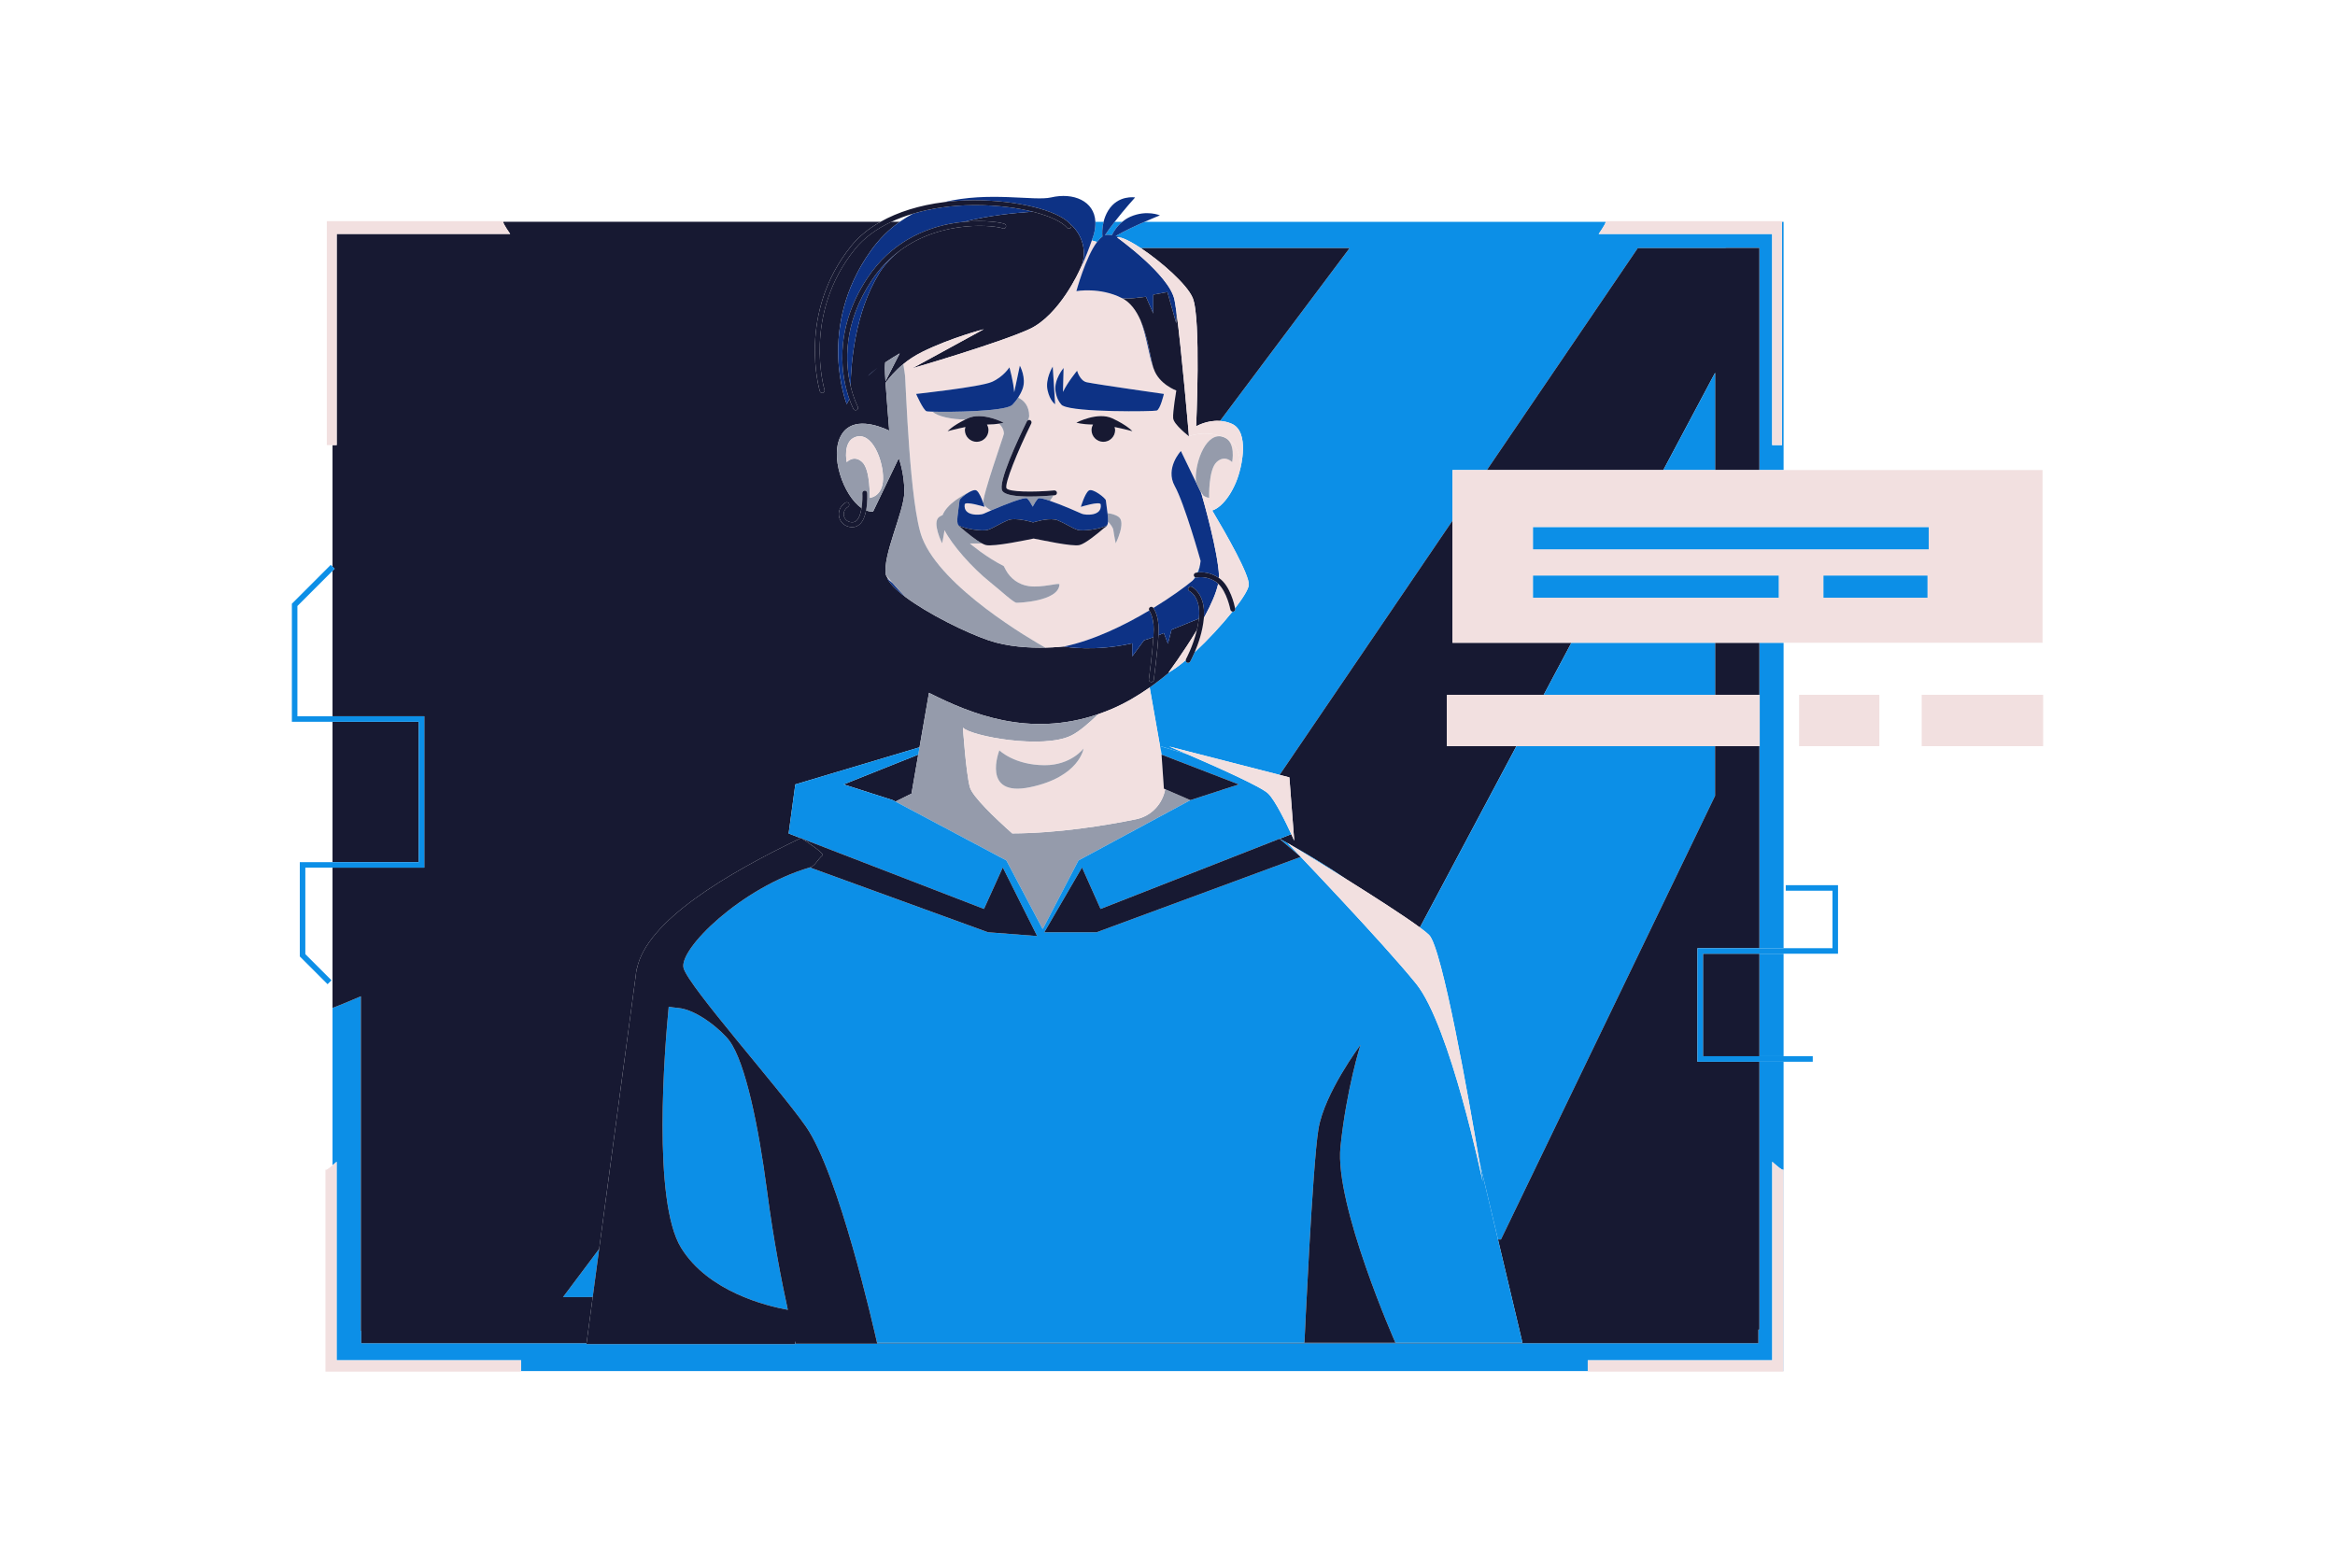 <?xml version="1.0" encoding="utf-8"?>
<!-- Generator: Adobe Illustrator 27.5.0, SVG Export Plug-In . SVG Version: 6.00 Build 0)  -->
<svg version="1.1" xmlns="http://www.w3.org/2000/svg" xmlns:xlink="http://www.w3.org/1999/xlink" x="0px" y="0px"
	 viewBox="0 0 2441 1638.934" style="enable-background:new 0 0 2441 1638.934;" xml:space="preserve">
<g id="Bg">
	<rect style="opacity:0;fill:#FFFFFF;" width="2441" height="1638.93"/>
</g>
<g id="Layer_1">
	<g>
		<g>
			<polygon style="fill:#0C8FE7;" points="1839.229,726.429 1839.591,726.429 1839.591,780.148 1839.229,780.148 1839.229,991.354 
				1864.555,991.354 1864.555,672.027 1839.229,672.027 			"/>
		</g>
		<g>
			<path style="fill:#0C8FE7;" d="M1143.365,245.441c0,0-0.73,2.325-1.986,5.963c1.82,0.549,3.648,1.039,5.452,1.64
				c1.828-2.412,3.707-4.345,5.624-5.656c-0.284-3.004-0.419-8.803,1.227-15.491h-8.585
				C1145.276,235.984,1144.802,240.468,1143.365,245.441z"/>
		</g>
		<g>
			<path style="fill:#0C8FE7;" d="M1157.662,245.441c1.528,0,3.112,0.139,4.742,0.391c1.758-3.74,5.131-9.222,10.843-13.933h-7.97
				c-3.627,4.676-7.196,9.521-10.228,14.099C1155.917,245.689,1156.787,245.441,1157.662,245.441z"/>
		</g>
		<g>
			<path style="fill:#0C8FE7;" d="M1172.708,248.756c4.833,1.466,11.934,5.347,19.947,10.667h218.197l-135.442,180.65
				c3.991,0.297,8.182,1.134,12.453,3.074c19.146,8.702,8.702,46.994,8.702,46.994s0.006-0.077,0.009-0.103
				c-4.501,20.056-16.767,39.486-29.309,43.734c15.076,25.339,39.135,67.612,38.205,77.847c-0.413,4.527-6.022,13.568-14.298,24.299
				c0.038,0.188,0.111,0.539,0.121,0.594c0.252,1.388-0.669,2.718-2.06,2.974c-0.149,0.031-0.311,0.045-0.461,0.045
				c-0.131,0-0.226-0.109-0.353-0.127c-10.987,13.782-25.673,29.664-39.5,42.51c-2.464,5.718-4.488,9.417-4.687,9.775
				c-0.47,0.836-1.343,1.306-2.232,1.306c-0.43,0-0.86-0.106-1.249-0.331c-0.923-0.513-1.202-1.502-1.101-2.486
				c-6.134,5.195-11.769,9.359-16.533,12.106c-6.752,5.736-13.851,11.271-21.233,16.471l10.819,61.273l29.28,8.883
				c-11.672-5.033-19.784-8.428-19.784-8.428l115.523,29.662l180.697-265.812v-52.898h35.96l157.722-232.015h92.028v-0.227h35.103
				v232.242h25.327V231.899h-1.603v233.484h-10.345V244.588h-181.343c0,0,7.086-10.017,7.383-12.689h-482.1
				c-9.223,4.039-20.771,9.415-30.203,14.79C1168.419,247.223,1170.537,247.901,1172.708,248.756z"/>
		</g>
		<g>
			<path style="fill:#0C8FE7;" d="M1839.229,1390.139h-1.041v14.192H916.963c0.076,0.339,0.115,0.52,0.115,0.52h-85.079
				c0,0-0.076-0.289-0.137-0.52h-0.592l-0.018,0.907H613.067l0.122-0.907H377.642v-12.797l-0.388,0.014v-349.91
				c-18.897,8.206-29.63,12.182-29.63,12.182v164.564c2.308-1.949,4.275-3.765,4.275-3.765v207.607h192.865v11.243h1115.077v-11.243
				h192.863v-207.607c0,0,11.672,10.832,11.672,8.03v210.821h0.179v-323.402h-25.327V1390.139z"/>
		</g>
		<g>
			<rect x="1839.229" y="997.135" style="fill:#0C8FE7;" width="25.327" height="107.15"/>
		</g>
		<g>
			<rect x="1792.939" y="672.027" style="fill:#171932;" width="46.29" height="54.403"/>
		</g>
		<g>
			<polygon style="fill:#171932;" points="1792.939,389.736 1792.939,491.438 1839.229,491.438 1839.229,259.196 1804.126,259.196 
				1804.126,259.423 1712.098,259.423 1554.376,491.438 1738.827,491.438 			"/>
		</g>
		<g>
			<path style="fill:#171932;" d="M1246.959,311.74c8.701,21.755,3.482,134.018,3.482,134.018s11.066-6.72,24.968-5.685
				l135.442-180.65h-218.197C1213.976,273.581,1241.301,297.595,1246.959,311.74z"/>
		</g>
		<g>
			<path style="fill:#171932;" d="M1353.004,879.015c0,0-1.189-2.729-3.099-6.882l-12.25,4.803c2.88,1.56,5.742,3.143,8.603,4.735
				c-0.193-0.201-0.295-0.308-0.295-0.308s1.033,0.624,2.821,1.709c20.698,11.608,40.746,23.968,59.1,36.42
				c28.76,18.004,60.09,38.114,76.469,50.22l100.86-189.563h-72.603v-53.719h101.186l28.945-54.403h-124.324V544.336
				l-180.697,265.812l10.189,2.617L1353.004,879.015z"/>
		</g>
		<g>
			<polygon style="fill:#0C8FE7;" points="1214.6,789.075 1212.712,780.091 1214.275,788.95 			"/>
		</g>
		<g>
			<path style="fill:#0C8FE7;" d="M1249.161,603.459c-0.647,1.033-1.235,2.047-2.03,3.12c0.959-0.873,1.837-1.855,2.612-2.972
				C1249.545,603.539,1249.337,603.573,1249.161,603.459z"/>
		</g>
		<g>
			<path style="fill:#0C8FE7;" d="M1254.993,587.255c-0.67,4.146-1.811,7.866-3.313,11.299c0.251-0.034,0.459-0.062,0.76-0.091
				C1253.704,595.216,1254.498,591.401,1254.993,587.255z"/>
		</g>
		<g>
			<polygon style="fill:#0C8FE7;" points="588.578,1356.163 610.511,1356.163 619.649,1356.046 626.379,1305.745 			"/>
		</g>
		<g>
			<polygon style="fill:#0C8FE7;" points="1738.827,491.438 1792.939,491.438 1792.939,389.736 			"/>
		</g>
		<g>
			<polygon style="fill:#0C8FE7;" points="1792.939,726.429 1792.939,672.027 1642.74,672.027 1613.795,726.429 			"/>
		</g>
		<g>
			<path style="fill:#0C8FE7;" d="M1484.353,969.712c4.386,3.243,7.759,5.941,9.652,7.836
				c13.701,13.701,41.761,173.228,52.107,234.446l19.881,83.913l3.135-0.062l223.812-463.813v-51.882h-207.727L1484.353,969.712z"/>
		</g>
		<g>
			<path style="fill:#171932;" d="M377.254,1391.547l0.388-0.014v12.797h235.547l6.46-48.284l-9.138,0.117h-21.934l37.801-50.419
				l38.252-285.917c0.128-1.739,0.353-3.181,0.568-4.249l0.365-2.723c0,0,0.101,0.022,0.254,0.059
				c10.196-50.249,94.44-99.767,171.269-136.603l-12.646-4.886l6.971-51.318l129.858-38.805l-1.327,7.646l-78.027,31.158
				l51.39,16.445l2.817,1.497l16.737-8.298l0.004-0.001l7.081-40.801h-0.002l11.214-64.622c0.463,0.244,0.929,0.524,1.388,0.754
				c41.625,20.758,102.661,46.607,175.615,21.569c4.754-1.632,9.555-3.465,14.409-5.545c13.8-5.913,26.96-13.646,39.314-22.349
				c7.382-5.199,14.481-10.734,21.233-16.471c-0.556,0.32-1.174,0.742-1.703,1.02c0,0,15.526-20.845,29.775-44.549
				c0.915-3.858,1.659-7.855,2.089-11.968l-28.573,11.584l-3.738,14.635l-4.233-11.124l-0.528,0.192
				c-1.738,0.73-3.463,1.421-5.191,2.099c-0.904,16.803-4.719,45.341-4.894,46.702c-0.181,1.286-1.272,2.22-2.542,2.22
				c-0.11,0-0.228-0.005-0.339-0.026c-1.401-0.184-2.391-1.476-2.202-2.874c0.044-0.32,3.619-27.084,4.723-44.011
				c-3.297,1.194-6.566,2.301-9.774,3.248l-12.369,16.84V672.62c-38.825,8.831-68.963,3.779-71.468,3.325
				c-0.11-0.019-0.269-0.048-0.269-0.048s-7.688,0.956-19.128,1.202c-15.89,0.341-39.067-0.698-59.388-7.665
				c-23.862-8.179-63.14-27.55-86.997-45.425c-9.754-7.307-16.784-14.324-19.263-20.263c0.707,0.997,1.498,1.882,2.354,2.683
				c-1.29-1.756-2.39-3.458-3.273-5.096c-4.144-20.118,19.227-66.754,19.227-87.094c0-20.341-5.869-35.19-5.869-35.19
				l-26.849,55.883c-1.379-0.031-2.791-0.144-4.247-0.396c-1-0.173-2-0.552-3-0.924c-1.026,5.409-2.871,10.762-6.189,14.068
				c-2.321,2.32-5.132,3.498-8.335,3.498c-0.298,0-0.598-0.012-0.9-0.03c-6.22-0.411-11.213-4.412-12.714-10.197
				c-1.54-5.912,0.962-11.826,6.523-15.426c1.179-0.748,2.779-0.425,3.541,0.761c0.769,1.183,0.43,2.771-0.762,3.541
				c-4.361,2.821-5.1,6.932-4.352,9.832c0.752,2.875,3.272,6.062,8.103,6.376c2.13,0.124,3.812-0.521,5.282-1.98
				c2.703-2.696,4.193-7.705,5.013-12.881c-18.705-12.598-34.372-55.604-20.583-77.271c11.594-18.22,37.034-9.499,49.519-3.715
				c-1.282-17.07-2.891-36.039-3.812-49.848c3.826-5.314,9.882-12.578,18.533-19.666c5.464-4.479,11.951-8.872,19.532-12.627
				c30.323-15.017,64.65-23.846,64.65-23.846l-74.774,40.862c0,0,90.351-26.284,122.198-40.862
				c31.848-14.578,52.767-61.86,52.77-61.86l0,0c0-0.002,0-0.002,0-0.002c0.083-0.157,0.166-0.316,0.247-0.476
				c0.006-0.011,0.007-0.022,0.013-0.033c8.58-16.773,3.182-36.504-10.517-48.016c0.316,0.336,0.698,0.661,0.98,1.002
				c0.901,1.086,0.753,2.701-0.329,3.607c-1.099,0.901-2.701,0.762-3.61-0.326c-5.007-6.008-17.53-12.05-34.921-16.529
				c-1.548-0.017-3.1-0.1-4.632,0.02c-13.29,1.025-40.374,3.171-69.018,10.419c23.335-2.346,41.597,0.893,43.724,2.326
				c1.17,0.788,1.48,2.38,0.69,3.554c-0.741,1.117-2.202,1.451-3.36,0.813c-6.745-2.713-62.283-9.853-107.232,23.369
				c-8.436,6.674-15.875,14.368-21.521,23.492c-25.795,41.687-29.606,95.167-29.977,118.092c3.182,13.286,7.355,21.28,7.477,21.494
				c0.67,1.242,0.222,2.795-1.02,3.478c-0.388,0.216-0.808,0.314-1.23,0.314c-0.9,0-1.781-0.481-2.24-1.332
				c-0.083-0.148-2.031-3.876-4.3-10.288c-1.902,3.325-2.711,5.316-2.711,5.316s-32.074-80.021,24.97-160.238
				c9.101-12.797,19.405-22.749,30.396-30.502h-8.697c-15.658,7.386-28.659,16.883-37.978,28.429
				c-55.336,68.536-32.178,146.408-31.938,147.178c0.439,1.345-0.291,2.786-1.642,3.226c-0.26,0.085-0.53,0.125-0.788,0.125
				c-1.083,0-2.082-0.685-2.434-1.769c-0.259-0.791-24.216-81.338,32.819-151.982c7.919-9.81,18.288-18.245,30.605-25.207H525.956
				c0.297,2.673,7.384,12.689,7.384,12.689H351.997v220.795h-4.373v127.059l2.215,2.214l-2.215,2.218v151.995h95.901v158.296
				h-95.901v146.654c0,0,10.733-3.976,29.63-12.182V1391.547z M925.672,398.597c-0.378-5.885-0.621-10.761-0.621-13.866
				c0-1.784,0.135-3.755,0.334-5.805c5.729-3.824,10.977-6.989,13.526-8.492c1.013-0.597,1.643-0.961,1.643-0.961l-0.02,0.038
				L925.672,398.597z M907.457,393.006c2.512-2.669,6.078-5.601,9.934-8.465c-3.636,2.856-7.031,5.705-9.952,8.485
				C907.446,393.019,907.451,393.013,907.457,393.006z"/>
		</g>
		<g>
			<rect x="347.624" y="754.65" style="fill:#171932;" width="90.119" height="146.733"/>
		</g>
		<g>
			<path style="fill:#171932;" d="M1792.939,780.148v51.882l-223.812,463.813l-3.135,0.062l25.562,107.89h-132.83l0.006,0.015
				h-95.059l0.001-0.015h-446.83c0.037,0.162,0.093,0.41,0.12,0.535h921.225v-14.192h1.041v-280.073h-64.717V991.354h64.717V780.148
				H1792.939z"/>
		</g>
		<g>
			<rect x="1780.293" y="997.135" style="fill:#171932;" width="58.936" height="107.15"/>
		</g>
		<g>
			<path style="fill:#171932;" d="M831.281,1403.796l-0.011,0.535h0.592c-0.042-0.157-0.072-0.276-0.139-0.535H831.281z"/>
		</g>
		<g>
			<path style="fill:#F2E0E0;" d="M1852.608,244.588v220.795h10.345V231.899v-0.673h-184.676c0.326,0,0.417,0.262,0.371,0.673
				c-0.297,2.673-7.383,12.689-7.383,12.689H1852.608z"/>
		</g>
		<g>
			<path style="fill:#F2E0E0;" d="M1852.704,1214.617v207.607h-192.863v11.243v0.6h204.535v-0.6v-210.821
				C1864.376,1225.449,1852.704,1214.617,1852.704,1214.617z"/>
		</g>
		<g>
			<path style="fill:#F2E0E0;" d="M351.997,244.588H533.34c0,0-7.087-10.017-7.384-12.689c-0.045-0.41,0.046-0.673,0.372-0.673
				H341.651v234.157h5.973h4.373V244.588z"/>
		</g>
		<g>
			<path style="fill:#F2E0E0;" d="M351.899,1422.224v-207.607c0,0-1.967,1.816-4.275,3.765c-3.335,2.818-7.395,5.921-7.395,4.264
				v211.421h204.535v-0.6v-11.243H351.899z"/>
		</g>
		<g>
			<polygon style="fill:#0C8FE7;" points="1866.808,931.256 1915.678,931.256 1915.678,991.354 1864.555,991.354 1839.229,991.354 
				1774.512,991.354 1774.512,1110.066 1839.229,1110.066 1864.555,1110.066 1895.048,1110.066 1895.048,1104.285 
				1864.555,1104.285 1839.229,1104.285 1780.293,1104.285 1780.293,997.135 1839.229,997.135 1864.555,997.135 1921.459,997.135 
				1921.459,925.475 1866.808,925.475 			"/>
		</g>
		<g>
			<path style="fill:#0C8FE7;" d="M1348.783,883.072c8.021,4.866,32.396,19.701,59.1,36.42
				C1389.529,907.04,1369.481,894.68,1348.783,883.072z"/>
		</g>
		<g>
			<path style="fill:#0C8FE7;" d="M831.314,1402.215l-0.033,1.58h0.442C831.619,1403.401,831.477,1402.848,831.314,1402.215z"/>
		</g>
		<g>
			<path style="fill:#0C8FE7;" d="M801.792,1244.623c-8.777-66.826-22.478-133.601-39.234-156.434
				c-7.213-9.83-33.073-32.569-53.841-34.384c-3.486-0.305-6.674-0.737-9.642-1.261c-4.205,43.448-17.238,203.186,12.958,252.072
				c28.374,45.941,89.326,60.816,111.563,64.823C817.304,1340.807,808.637,1296.775,801.792,1244.623z"/>
		</g>
		<g>
			<path style="fill:#959BAB;" d="M1052.067,899.624l37.531,71.023l0.66,0.394l0.002-0.002l37.18-71.415l117.006-63.072
				l-26.349-11.397c-2.769,15.303-14.407,28.114-30.503,31.397c-32.489,6.627-81.798,14.647-129.397,14.791
				c-17.636-15.701-41.741-38.57-44.341-48.438c-4.148-15.746-7.191-62.136-7.191-62.136c8.408,8.96,83.696,22.925,113.441,8.149
				c7.71-3.831,17.757-12.307,28.053-22.269c-72.954,25.039-133.99-0.81-175.615-21.569c-0.459-0.231-0.925-0.51-1.388-0.754
				l-11.214,64.622h0.002l-7.081,40.801l-0.004,0.001l-16.737,8.298L1052.067,899.624z"/>
		</g>
		<g>
			<path style="fill:#F2E0E0;" d="M1006.666,760.771c0,0,3.043,46.39,7.191,62.136c2.6,9.868,26.705,32.737,44.341,48.438
				c47.599-0.144,96.909-8.164,129.397-14.791c16.096-3.283,27.733-16.095,30.503-31.397l-1.365-0.589l-2.46-35.617h0.002
				l-1.563-8.858l-0.013-0.061h0.003l-10.819-61.273c-12.354,8.702-25.513,16.435-39.314,22.349
				c-4.854,2.08-9.655,3.913-14.409,5.545c-10.296,9.962-20.343,18.438-28.053,22.269
				C1090.362,783.695,1015.074,769.73,1006.666,760.771z M1132.761,782.603c0,0-4.232,29.615-55.844,40.417
				c-51.61,10.803-32.189-38.552-32.189-38.552s15.678,15.533,47.398,15.565C1119.707,800.062,1132.761,782.603,1132.761,782.603z"
				/>
		</g>
		<g>
			<path style="fill:#959BAB;" d="M1044.727,784.468c0,0-19.421,49.355,32.189,38.552c51.612-10.801,55.844-40.417,55.844-40.417
				s-13.053,17.459-40.635,17.43C1060.406,800.001,1044.727,784.468,1044.727,784.468z"/>
		</g>
		<g>
			<path style="fill:#F2E0E0;" d="M1028.335,527.107c0.568,1.665,0.924,2.833,0.924,2.833s-20.276-6.358-20.783-2.493
				c-1.671,12.741,16.559,11.159,19.722,9.702c0.781-0.361,3.77-1.699,7.862-3.456
				C1032.097,531.451,1029.345,529.061,1028.335,527.107z"/>
		</g>
		<g>
			<path style="fill:#F2E0E0;" d="M1080.598,563.036c-0.021,0.005-0.065,0.013-0.087,0.017c0.029,0.006,0.076,0.015,0.105,0.021
				C1080.944,563.042,1081.401,562.956,1080.598,563.036z"/>
		</g>
		<g>
			<path style="fill:#F2E0E0;" d="M1102.767,543.213c0.945,0.17,1.886,0.344,2.684,0.671
				C1104.651,543.557,1103.747,543.341,1102.767,543.213z"/>
		</g>
		<g>
			<path style="fill:#F2E0E0;" d="M1080.471,563.047c-0.033,0.011,0.022,0.006,0.017,0.012c0.005-0.001,0.017-0.003,0.023-0.006
				C1080.5,563.053,1080.482,563.05,1080.471,563.047z"/>
		</g>
		<g>
			<path style="fill:#F2E0E0;" d="M933.164,609.656c-2.32-2.694-4.645-5.432-6.978-8.321c0.884,1.638,1.983,3.339,3.273,5.096
				c0.232,0.215,0.394,0.522,0.637,0.724C930.944,607.855,932.075,608.771,933.164,609.656z"/>
		</g>
		<g>
			<path style="fill:#F2E0E0;" d="M1201.471,638.246c-0.636-1.097-0.478-2.501,0.547-3.294c1.12-0.861,2.701-0.665,3.57,0.439
				c0.016,0.021,0.109,0.152,0.169,0.237c18.2-11.142,32.877-21.853,40.871-28.474c0.193-0.159,0.32-0.404,0.504-0.575
				c0.794-1.073,1.383-2.087,2.03-3.12c-0.528-0.342-0.957-0.856-1.12-1.51c-0.339-1.373,0.491-2.753,1.859-3.098
				c0.106-0.026,0.797-0.166,1.781-0.298c1.501-3.433,2.642-7.153,3.313-11.299c0.034-0.289,0.083-0.563,0.115-0.853
				c-0.503-1.795-16.788-59.758-27.012-78.199c-10.384-18.73,6.399-36.663,6.399-36.663l16.042,33.183
				c-0.177-1.206-0.417-2.324-0.458-3.724c-0.544-18.454,11.192-50.794,29.308-43.964c-19.786-7.87-36.456-0.931-36.456-0.931
				s-15.968-12.222-16.516-18.865c-0.546-6.642,3.275-28.94,3.275-28.94s-18.144-6.566-23.534-22.613
				c-0.055-0.131-0.109-0.278-0.162-0.413c-0.135-0.425-0.362-0.78-0.478-1.219c-0.031-0.112-0.061-0.253-0.092-0.37
				c-4.308-11.838-6.752-32.423-13.097-48.742c-4.474-10.156-10.634-18.903-19.509-23.291c-22.806-11.672-47.581-7.273-47.581-7.273
				s9.559-35.452,21.595-51.333c-1.804-0.602-3.632-1.091-5.452-1.64c-2.413,6.99-6.857,19.057-12.428,30.427
				c-0.006,0.011-0.007,0.022-0.013,0.033c-0.081,0.16-0.164,0.319-0.247,0.476v0.002c-0.003,0-20.922,47.282-52.77,61.86
				c-31.846,14.579-122.198,40.862-122.198,40.862l74.774-40.862c0,0-34.327,8.829-64.65,23.846
				c-7.581,3.755-14.067,8.148-19.532,12.627c0.945,5.721,1.648,10.294,1.845,12.329c0.812,8.389,4.794,135.567,17.863,169.318
				c20.266,52.331,114.61,106.847,128.729,114.776c11.44-0.246,19.128-1.202,19.128-1.202s0.159,0.028,0.269,0.048
				c0.115-0.022,0.231-0.024,0.344-0.048C1143.215,669.481,1175.546,653.718,1201.471,638.246z M1165.762,449.587
				c0,6.82-5.529,12.349-12.348,12.349c-6.82,0-12.347-5.529-12.347-12.349c0-2.099,0.659-3.984,1.583-5.714
				c-11.879-0.099-17.414-1.99-17.414-1.99s22.189-11.68,37.699-4.448c15.51,7.232,20.9,13.419,20.9,13.419
				s-8.756-2.41-18.704-4.395C1165.405,447.482,1165.762,448.478,1165.762,449.587z M1125.997,387.609
				c0,0,2.881,10.66,10.228,12.099c13.859,2.719,80.509,12.166,80.509,12.166s-3.79,16.274-7.527,17.378
				c-3.558,1.051-85.652,2.088-98.362-5.225l-0.004,0.125c0,0-0.414-0.293-1.036-0.901c-0.126-0.129-0.41-0.238-0.495-0.371
				c-0.054-0.081-0.063-0.189-0.111-0.271c-1.826-2.016-4.664-6.194-5.777-13.681c-1.808-12.15,8.46-24.196,8.46-24.196
				l-0.661,25.081C1116.179,399.385,1125.997,387.609,1125.997,387.609z M1103.036,422.638c0,0-5.415-3.387-7.909-14.591
				c-2.662-11.961,5.397-24.76,5.397-24.76L1103.036,422.638z M1035.248,608.811c-19.003-15.152-40.034-39.066-47.855-54.561
				c-0.825,6.134-2.487,13.818-2.487,13.818s-10.943-21.798-3.192-27.515c1.14-0.84,2.401-1.483,3.703-2.032
				c4.544-11.724,21.117-20.797,28.019-24.135c0.431-0.235,0.835-0.394,1.26-0.596c1.047-0.487,1.697-0.767,1.747-0.786
				c1.873-0.666,3.513-0.82,4.543-0.083c2.673,1.917,5.38,8.608,6.94,13.009c-1.09-7.427,21.548-70.846,21.548-72.443
				c0-3.759-1.841-7.529-5.068-10.542c-2.844,0.459-7.068,0.881-12.621,0.926c0.924,1.731,1.582,3.615,1.582,5.714
				c0,6.82-5.529,12.349-12.349,12.349c-6.819,0-12.348-5.529-12.348-12.349c0-1.109,0.356-2.104,0.631-3.127
				c-9.946,1.985-18.701,4.395-18.701,4.395s4.927-5.545,18.553-12.257c-13.93,0.032-29.341-3.245-34.18-8.19
				c-3.416-0.105-5.778-0.247-6.295-0.41c-3.515-1.102-10.977-18.124-10.977-18.124s66.761-7.197,79.059-12.53
				c12.3-5.331,18.448-15.29,18.448-15.29s4.164,14.342,5.037,26.077l5.889-27.846c0,0,7.107,12.961,2.824,24.368
				c-1.327,3.538-2.952,6.499-4.565,8.989c6,2.982,11.53,8.629,11.53,19.43c0,0.742-0.433,2.266-1.12,4.267
				c0.676-0.304,1.429-0.389,2.133-0.04c1.269,0.619,1.79,2.155,1.17,3.425c-14.254,28.993-28.219,63.152-25.927,67.783
				c2.42,3.857,27.808,4.262,49.954,2.229c1.41-0.061,2.659,0.903,2.789,2.314c0.132,1.411-0.909,2.655-2.31,2.786
				c-0.359,0.033-0.923,0.077-1.332,0.112c-0.716,1.452-1.92,3.391-3.784,5.629c12.842,4.363,31.344,12.586,33.478,13.571
				c3.16,1.457,21.391,3.039,19.719-9.702c-0.507-3.864-20.78,2.493-20.78,2.493s4.206-14.102,8.271-17.019
				c4.068-2.917,17.594,7.972,17.849,10.13c0.648,5.462,1.29,9.868,1.744,13.482c3.887,0.419,8.329,1.465,11.795,4.02
				c7.751,5.717-3.194,27.515-3.194,27.515s-1.684-7.797-2.506-13.949c-0.325-2.439-2.734-5.703-5.513-8.769
				c-0.098,1.53-0.38,2.786-0.924,3.82l0.122-0.088l-0.122,0.088c-0.676,1.241-1.81,2.234-3.38,2.993
				c-6.226,5.38-19.174,16.085-25.383,17.672c-7.745,1.981-40.929-5.52-48.056-6.76c-0.117,0.011-0.144,0.005-0.128-0.015
				c-5.044,1.042-41.708,8.894-49.992,6.775c-1.061-0.271-2.366-0.88-3.754-1.611h-12.79c0,0,16.231,13.97,35.359,23.617
				c0.698,1.322,1.394,2.64,2.054,3.902c4.861,9.261,13.871,15.636,24.232,17.091c14.075,1.975,32.059-4.097,31.949-1.773
				c-0.86,17.85-43.24,19.26-44.951,19.134C1059.36,629.95,1045.606,617.069,1035.248,608.811z"/>
		</g>
		<g>
			<path style="fill:#959BAB;" d="M1107.546,611.059c0.11-2.324-17.874,3.748-31.949,1.773
				c-10.361-1.455-19.371-7.829-24.232-17.091c-0.66-1.262-1.356-2.58-2.054-3.902c-19.128-9.647-35.359-23.617-35.359-23.617h12.79
				c-6.73-3.552-16.465-11.6-21.625-16.061c-1.981-1.711-3.204-2.841-3.385-3.005c-2.12-4.018-0.367-11.192,1.404-26.107
				c0.159-1.333,5.375-5.982,10.3-8.666c-6.902,3.338-23.475,12.411-28.019,24.135c-1.302,0.549-2.563,1.192-3.703,2.032
				c-7.751,5.717,3.192,27.515,3.192,27.515s1.662-7.684,2.487-13.818c7.821,15.495,28.851,39.409,47.855,54.561
				c10.358,8.258,24.112,21.139,27.348,21.382C1064.306,630.319,1106.686,628.909,1107.546,611.059z"/>
		</g>
		<g>
			<path style="fill:#959BAB;" d="M1014.695,513.79c0.59-0.28,1.189-0.588,1.747-0.786
				C1016.392,513.024,1015.743,513.303,1014.695,513.79z"/>
		</g>
		<g>
			<path style="fill:#959BAB;" d="M1036.06,533.692c12.482-5.364,35.308-14.688,37.783-12.491c1.897,1.681,4.139,5.545,5.743,8.565
				c1.602-3.021,3.846-6.885,5.741-8.565c1.07-0.951,5.968,0.27,12.168,2.376c1.864-2.238,3.067-4.177,3.784-5.629
				c-5.475,0.481-15.049,1.192-24.796,1.192c-12.873,0-25.716-1.252-28.658-5.932c-5.101-8.147,16.267-53.586,25.678-72.744
				c0.279-0.552,0.775-0.888,1.298-1.125c0.687-2,1.12-3.525,1.12-4.267c0-10.802-5.53-16.449-11.53-19.43
				c-2.149,3.32-4.242,5.71-5.601,7.077c-0.028,0.048-0.044,0.113-0.071,0.16c-0.09,0.148-0.372,0.272-0.508,0.415
				c-0.553,0.527-0.934,0.857-0.934,0.857l0.023-0.112c-9.832,6.228-63.734,6.937-82.33,6.37c4.839,4.944,20.25,8.221,34.18,8.19
				c0.79-0.388,1.495-0.766,2.345-1.162c15.509-7.233,37.698,4.448,37.698,4.448s-1.552,0.541-4.789,1.063
				c3.227,3.012,5.068,6.782,5.068,10.542c0,1.596-22.638,65.016-21.548,72.443c0.148,0.416,0.284,0.808,0.41,1.177
				C1029.345,529.061,1032.097,531.451,1036.06,533.692z"/>
		</g>
		<g>
			<path style="fill:#0D3285;" d="M1274.248,604.276c0.026-0.69,0.167-1.469,0.135-2.115c-1.229-25.849-15.873-77.333-18.483-86.341
				l-5.364-11.097l-16.042-33.183c0,0-16.783,17.933-6.399,36.663c10.224,18.441,26.509,76.403,27.012,78.199
				c-0.032,0.29-0.081,0.564-0.115,0.853c-0.495,4.146-1.289,7.961-2.552,11.208
				C1256.589,598.043,1265.257,598.168,1274.248,604.276z"/>
		</g>
		<g>
			<path style="fill:#0D3285;" d="M933.164,609.656c-1.089-0.885-2.22-1.8-3.067-2.502c-0.243-0.201-0.405-0.509-0.637-0.724
				c-0.857-0.801-1.648-1.685-2.354-2.683c2.479,5.939,9.509,12.956,19.263,20.263C941.994,619.548,937.593,614.796,933.164,609.656
				z"/>
		</g>
		<g>
			<path style="fill:#171932;" d="M1047.825,513.209c2.943,4.679,15.786,5.932,28.658,5.932c9.747,0,19.321-0.712,24.796-1.192
				c0.409-0.035,0.973-0.079,1.332-0.112c1.401-0.132,2.442-1.375,2.31-2.786c-0.129-1.411-1.379-2.375-2.789-2.314
				c-22.146,2.033-47.534,1.628-49.954-2.229c-2.292-4.631,11.673-38.79,25.927-67.783c0.62-1.269,0.099-2.806-1.17-3.425
				c-0.704-0.349-1.457-0.264-2.133,0.04c-0.524,0.237-1.019,0.574-1.298,1.125C1064.092,459.623,1042.724,505.062,1047.825,513.209
				z"/>
		</g>
		<g>
			<path style="fill:#0D3285;" d="M1057.302,424.038l-0.023,0.112c0,0,0.381-0.329,0.934-0.857c0.135-0.143,0.417-0.267,0.508-0.415
				c0.027-0.046,0.043-0.112,0.071-0.16c1.358-1.367,3.452-3.757,5.601-7.077c1.612-2.49,3.238-5.451,4.565-8.989
				c4.283-11.408-2.824-24.368-2.824-24.368l-5.889,27.846c-0.873-11.735-5.037-26.077-5.037-26.077s-6.148,9.959-18.448,15.29
				c-12.298,5.332-79.059,12.53-79.059,12.53s7.462,17.022,10.977,18.124c0.518,0.164,2.879,0.305,6.295,0.41
				C993.568,430.976,1047.47,430.267,1057.302,424.038z"/>
		</g>
		<g>
			<path style="fill:#171932;" d="M1049.194,441.883c0,0-22.189-11.68-37.698-4.448c-0.849,0.396-1.555,0.774-2.345,1.162
				c-13.626,6.713-18.553,12.257-18.553,12.257s8.755-2.41,18.701-4.395c-0.275,1.023-0.631,2.017-0.631,3.127
				c0,6.82,5.529,12.349,12.348,12.349c6.82,0,12.349-5.529,12.349-12.349c0-2.099-0.658-3.984-1.582-5.714
				c5.553-0.045,9.777-0.467,12.621-0.926C1047.642,442.424,1049.194,441.883,1049.194,441.883z"/>
		</g>
		<g>
			<path style="fill:#0D3285;" d="M1103.421,408.927c1.113,7.487,3.951,11.664,5.777,13.681c0.048,0.082,0.057,0.19,0.111,0.271
				c0.085,0.133,0.37,0.242,0.495,0.371c0.623,0.608,1.036,0.901,1.036,0.901l0.004-0.125c12.71,7.313,94.805,6.276,98.362,5.225
				c3.737-1.103,7.527-17.378,7.527-17.378s-66.65-9.447-80.509-12.166c-7.346-1.439-10.228-12.099-10.228-12.099
				s-9.818,11.777-14.777,22.203l0.661-25.081C1111.881,384.731,1101.613,396.777,1103.421,408.927z"/>
		</g>
		<g>
			<path style="fill:#0D3285;" d="M1095.128,408.047c2.494,11.204,7.909,14.591,7.909,14.591l-2.512-39.351
				C1100.525,383.287,1092.466,396.086,1095.128,408.047z"/>
		</g>
		<g>
			<path style="fill:#171932;" d="M1162.935,437.436c-15.51-7.233-37.699,4.448-37.699,4.448s5.535,1.891,17.414,1.99
				c-0.924,1.731-1.583,3.615-1.583,5.714c0,6.82,5.526,12.349,12.347,12.349c6.819,0,12.348-5.529,12.348-12.349
				c0-1.109-0.356-2.105-0.631-3.127c9.948,1.985,18.704,4.395,18.704,4.395S1178.445,444.667,1162.935,437.436z"/>
		</g>
		<g>
			<path style="fill:#959BAB;" d="M938.911,370.434c-2.548,1.504-7.797,4.668-13.526,8.492c-0.199,2.049-0.334,4.02-0.334,5.805
				c0,3.105,0.243,7.981,0.621,13.866l14.862-29.086C939.967,369.813,939.469,370.13,938.911,370.434z"/>
		</g>
		<g>
			<path style="fill:#959BAB;" d="M964.025,562.323c-13.069-33.751-17.052-160.929-17.863-169.318
				c-0.198-2.036-0.901-6.609-1.845-12.329c-8.651,7.087-14.707,14.352-18.533,19.666c0.92,13.809,2.53,32.778,3.812,49.848
				c-12.486-5.784-37.926-14.505-49.519,3.715c-13.789,21.667,1.877,64.673,20.583,77.271c0.954-6.024,0.989-12.282,0.79-15.455
				c-0.081-1.411,0.99-2.629,2.4-2.717c1.4-0.166,2.633,0.992,2.72,2.395c0.037,0.594,0.538,9.476-1.12,18.216
				c1,0.372,2,0.751,3,0.924c1.456,0.251,2.868,0.365,4.247,0.396l26.849-55.883c0,0,5.869,14.849,5.869,35.19
				c0,20.34-23.37,66.976-19.227,87.094c2.332,2.889,4.657,5.628,6.978,8.321c4.429,5.141,8.83,9.892,13.205,14.354
				c23.857,17.874,63.135,37.246,86.997,45.425c20.321,6.967,43.499,8.005,59.388,7.665
				C1078.635,669.171,984.292,614.655,964.025,562.323z M909.181,520.54c0,0,0.941-29.147-7.745-37.369
				c-8.683-8.224-16.281,0-16.281,0s-4.362-21.215,8.683-26.134c18.117-6.83,29.852,25.51,29.312,43.964
				C922.605,519.452,909.181,520.54,909.181,520.54z"/>
		</g>
		<g>
			<path style="fill:#0D3285;" d="M1206.155,385.685c-0.049-0.142-0.117-0.268-0.162-0.413
				C1206.047,385.407,1206.1,385.555,1206.155,385.685z"/>
		</g>
		<g>
			<path style="fill:#0D3285;" d="M1205.423,383.684c-2.854-10.949-5.626-31.783-13.097-48.742
				C1198.671,351.261,1201.115,371.846,1205.423,383.684z"/>
		</g>
		<g>
			<path style="fill:#0D3285;" d="M1118.434,233.816c13.699,11.512,19.097,31.242,10.517,48.016
				c5.572-11.37,10.015-23.437,12.428-30.427c1.256-3.638,1.986-5.963,1.986-5.963c1.437-4.973,1.91-9.458,1.732-13.543
				c-0.961-21.879-23.096-30.923-46.284-25.483c-17.296,4.061-64.828-6.539-111.92,4.925c9.813-1.23,20.061-1.905,30.676-1.988
				C1062.343,209.253,1104.944,219.474,1118.434,233.816z"/>
		</g>
		<g>
			<path style="fill:#0D3285;" d="M1017.609,214.472c-23.148,0.181-44.331,3.35-63.028,8.894c-4.765,2.496-9.449,5.315-14.01,8.533
				c-10.992,7.753-21.295,17.704-30.396,30.502c-57.044,80.217-24.97,160.238-24.97,160.238s0.809-1.992,2.711-5.316
				c-7.367-20.814-18.262-70.922,19.134-127.074c24.866-37.34,59.976-51.091,85.044-56.059c5.092-1.01,10.048-1.701,14.811-2.181
				c28.644-7.249,55.728-9.394,69.018-10.419c1.532-0.12,3.084-0.037,4.632-0.02c-16.554-4.262-37.514-7.107-60.725-7.107
				C1019.088,214.463,1018.357,214.469,1017.609,214.472z"/>
		</g>
		<g>
			<path style="fill:#0D3285;" d="M911.311,293.09c-30.279,45.473-27.801,86.681-22.083,110.565
				c0.371-22.925,4.182-76.404,29.977-118.092c5.646-9.124,13.085-16.819,21.521-23.492
				C930.064,269.95,919.987,280.062,911.311,293.09z"/>
		</g>
		<g>
			<path style="fill:#0D3285;" d="M907.457,393.006c-0.006,0.007-0.011,0.013-0.018,0.02c2.921-2.78,6.316-5.629,9.952-8.485
				C913.536,387.405,909.969,390.337,907.457,393.006z"/>
		</g>
		<g>
			<polygon style="fill:#0D3285;" points="1128.692,282.343 1128.692,282.343 1128.692,282.341 			"/>
		</g>
		<g>
			<path style="fill:#0D3285;" d="M940.554,369.473c0,0-0.63,0.364-1.643,0.961c0.558-0.304,1.056-0.621,1.623-0.923
				L940.554,369.473z"/>
		</g>
		<g>
			<path style="fill:#0D3285;" d="M1152.456,247.389c-1.917,1.311-3.796,3.244-5.624,5.656
				c-12.036,15.881-21.595,51.333-21.595,51.333s24.775-4.399,47.581,7.273c-0.04-0.02-0.074-0.05-0.116-0.07
				c0,0,2.584,1.313,13.927,0l11.345-1.314l7.656,17.502v-19.691l14.768-2.733l9.292,32.817l0.11-12.222
				c-0.709-5.141-1.379-9.43-1.986-12.458c-5.221-26.109-60.045-65.27-60.045-65.27c1.101-0.367,2.852-0.088,4.939,0.544
				c-2.17-0.856-4.289-1.533-6.363-2.067c9.432-5.375,20.979-10.751,30.203-14.79c9.176-4.018,16.024-6.71,16.024-6.71
				s-13.72-6.077-30.802,1.362c-3.349,1.458-6.093,3.343-8.523,5.348c-5.712,4.711-9.085,10.194-10.843,13.933
				c-1.63-0.251-3.214-0.391-4.742-0.391c-0.875,0-1.745,0.248-2.613,0.557c3.032-4.578,6.6-9.423,10.228-14.099
				c10.435-13.447,21.351-25.454,21.351-25.454s-17.795-3.033-28.106,13.674c-2.442,3.957-3.907,7.986-4.841,11.779
				C1152.037,238.586,1152.171,244.386,1152.456,247.389z"/>
		</g>
		<g>
			<path style="fill:#F2E0E0;" d="M893.837,457.036c-13.045,4.92-8.683,26.134-8.683,26.134s7.599-8.224,16.281,0
				c8.686,8.223,7.745,37.369,7.745,37.369s13.424-1.088,13.967-19.54C923.689,482.545,911.954,450.206,893.837,457.036z"/>
		</g>
		<g>
			<path style="fill:#F2E0E0;" d="M1279.387,457.036c13.047,4.92,8.685,26.134,8.685,26.134s-7.599-8.224-16.284,0
				c-8.684,8.223-7.744,37.369-7.744,37.369s-3.072-0.306-6.328-2.575c2.092,3.41,5.493,8.995,9.548,15.809
				c12.542-4.249,24.808-23.678,29.309-43.734C1296.675,488.948,1298.729,464.726,1279.387,457.036z"/>
		</g>
		<g>
			<path style="fill:#959BAB;" d="M1255.901,515.82c-0.256-0.884-0.437-1.504-0.437-1.504s0.825,1.325,2.252,3.648
				c3.256,2.269,6.328,2.575,6.328,2.575s-0.94-29.147,7.744-37.369c8.685-8.224,16.284,0,16.284,0s4.362-21.215-8.685-26.134
				c-18.116-6.83-29.852,25.51-29.308,43.964c0.04,1.4,0.281,2.518,0.458,3.724L1255.901,515.82z"/>
		</g>
		<g>
			<path style="fill:#171932;" d="M1192.326,334.942c7.471,16.959,10.244,37.793,13.097,48.742c0.031,0.117,0.061,0.258,0.092,0.37
				c0.116,0.439,0.343,0.795,0.478,1.219c0.045,0.144,0.113,0.271,0.162,0.413c5.39,16.047,23.534,22.613,23.534,22.613
				s-3.82,22.299-3.275,28.94c0.548,6.643,16.516,18.865,16.516,18.865s-7.731-91.003-13.131-130.165l-0.11,12.222l-9.292-32.817
				l-14.768,2.733v19.691l-7.656-17.502l-11.345,1.314c-11.343,1.313-13.927,0-13.927,0c0.042,0.02,0.076,0.05,0.116,0.07
				C1181.692,316.039,1187.852,324.786,1192.326,334.942z"/>
		</g>
		<g>
			<path style="fill:#959BAB;" d="M1158.358,545.35c2.779,3.066,5.188,6.331,5.513,8.769c0.821,6.153,2.506,13.949,2.506,13.949
				s10.945-21.798,3.194-27.515c-3.466-2.556-7.908-3.602-11.795-4.02C1158.242,540.248,1158.503,543.109,1158.358,545.35z"/>
		</g>
		<g>
			<path style="fill:#171932;" d="M1258.577,644.64c-0.029,0.452,0.026,0.807-0.015,1.272c-0.002,0.033-0.011,0.067-0.015,0.1
				c0.318-0.578,0.608-1.153,0.921-1.733L1258.577,644.64z"/>
		</g>
		<g>
			<path style="fill:#0D3285;" d="M1206.089,658.227c0.031-13.511-4.542-19.688-4.542-19.688c-0.066-0.088-0.024-0.201-0.077-0.293
				c-25.925,15.472-58.256,31.235-88.977,37.651c-0.113,0.023-0.229,0.026-0.344,0.048c2.505,0.454,32.642,5.507,71.468-3.325
				v13.655l12.369-16.84c3.207-0.947,6.477-2.054,9.774-3.248C1205.958,663.162,1206.086,660.412,1206.089,658.227z"/>
		</g>
		<g>
			<path style="fill:#0D3285;" d="M1243.481,618.053c-1.251-0.631-1.781-2.16-1.161-3.42c0.629-1.261,2.129-1.786,3.399-1.192
				c0.599,0.292,14.414,7.347,12.858,31.2l0.892-0.361c6.661-12.326,12.022-24.383,14.009-33.951
				c-0.598-0.548-1.146-1.188-1.793-1.639c-10.34-7.205-20.135-4.965-20.552-4.865c-0.488,0.121-0.941-0.061-1.39-0.217
				c-0.775,1.117-1.653,2.099-2.612,2.972c-0.184,0.171-0.311,0.416-0.504,0.575c-7.994,6.621-22.671,17.332-40.871,28.474
				c0.826,1.141,5.481,8.192,5.453,22.611c-0.002,1.711-0.077,3.734-0.195,5.937c1.728-0.679,3.453-1.369,5.191-2.099l0.528-0.192
				l4.233,11.124l3.738-14.635l28.573-11.584c0.046-0.448,0.144-0.88,0.183-1.329
				C1255.322,624.23,1243.968,618.293,1243.481,618.053z"/>
		</g>
		<g>
			<path style="fill:#F2E0E0;" d="M1239.769,689.181c0.087-0.164,7.421-13.554,11.419-30.423
				c-14.249,23.704-29.775,44.549-29.775,44.549c0.528-0.278,1.146-0.701,1.703-1.02c4.764-2.747,10.399-6.912,16.533-12.106
				C1239.684,689.841,1239.591,689.5,1239.769,689.181z"/>
		</g>
		<g>
			<path style="fill:#F2E0E0;" d="M1286.25,637.437c-0.037-0.201-3.646-18.754-12.771-27.108
				c-1.987,9.568-7.347,21.625-14.009,33.951c-0.314,0.58-0.603,1.155-0.921,1.733c-1.26,14.198-5.948,27.362-9.631,35.905
				c13.827-12.846,28.513-28.728,39.5-42.51C1287.371,639.243,1286.456,638.535,1286.25,637.437z"/>
		</g>
		<g>
			<path style="fill:#F2E0E0;" d="M1255.464,514.316c0,0,0.181,0.62,0.437,1.504c2.611,9.007,17.254,60.492,18.483,86.341
				c0.032,0.646-0.11,1.426-0.135,2.115c0.122,0.082,0.239,0.129,0.36,0.214c11.555,8.046,15.945,28.319,16.562,31.43
				c8.276-10.731,13.886-19.772,14.298-24.299c0.93-10.235-23.13-52.508-38.205-77.847c-4.055-6.814-7.456-12.399-9.548-15.809
				C1256.289,515.642,1255.464,514.316,1255.464,514.316z"/>
		</g>
		<g>
			<path style="fill:#171932;" d="M1239.769,689.181c-0.178,0.318-0.085,0.66-0.121,0.999c-0.101,0.984,0.178,1.974,1.101,2.486
				c0.388,0.225,0.819,0.331,1.249,0.331c0.89,0,1.762-0.47,2.232-1.306c0.199-0.358,2.223-4.057,4.687-9.775
				c3.684-8.542,8.371-21.707,9.631-35.905c0.004-0.033,0.012-0.067,0.015-0.1c0.04-0.465-0.015-0.82,0.015-1.272
				c1.556-23.852-12.259-30.908-12.858-31.2c-1.271-0.593-2.771-0.068-3.399,1.192c-0.62,1.26-0.09,2.789,1.161,3.42
				c0.487,0.24,11.841,6.177,9.98,27.408c-0.039,0.449-0.137,0.881-0.183,1.329c-0.431,4.113-1.174,8.11-2.089,11.968
				C1247.19,675.627,1239.856,689.017,1239.769,689.181z"/>
		</g>
		<g>
			<path style="fill:#171932;" d="M1211.209,658.239c0.028-14.419-4.627-21.47-5.453-22.611c-0.06-0.084-0.153-0.216-0.169-0.237
				c-0.869-1.105-2.449-1.3-3.57-0.439c-1.025,0.793-1.183,2.197-0.547,3.294c0.052,0.092,0.011,0.205,0.077,0.293
				c0,0,4.572,6.177,4.542,19.688c-0.004,2.186-0.132,4.936-0.33,7.96c-1.104,16.927-4.679,43.691-4.723,44.011
				c-0.189,1.399,0.801,2.69,2.202,2.874c0.111,0.021,0.229,0.026,0.339,0.026c1.27,0,2.362-0.934,2.542-2.22
				c0.176-1.361,3.99-29.9,4.894-46.702C1211.133,661.972,1211.207,659.95,1211.209,658.239z"/>
		</g>
		<g>
			<path style="fill:#171932;" d="M1274.608,604.489c-0.121-0.084-0.238-0.132-0.36-0.214c-8.991-6.107-17.659-6.233-21.808-5.813
				c-0.302,0.029-0.509,0.057-0.76,0.091c-0.984,0.132-1.675,0.272-1.781,0.298c-1.368,0.344-2.198,1.724-1.859,3.098
				c0.163,0.654,0.592,1.168,1.12,1.51c0.176,0.113,0.385,0.079,0.582,0.148c0.449,0.156,0.902,0.338,1.39,0.217
				c0.417-0.1,10.212-2.34,20.552,4.865c0.647,0.452,1.195,1.091,1.793,1.639c9.126,8.354,12.735,26.907,12.771,27.108
				c0.206,1.099,1.122,1.806,2.168,1.97c0.127,0.018,0.222,0.127,0.353,0.127c0.15,0,0.312-0.015,0.461-0.045
				c1.391-0.256,2.312-1.587,2.06-2.974c-0.01-0.055-0.083-0.406-0.121-0.594C1290.553,632.808,1286.163,612.535,1274.608,604.489z"
				/>
		</g>
		<g>
			<path style="fill:#171932;" d="M889.913,257.106c-57.035,70.644-33.078,151.191-32.819,151.982
				c0.352,1.084,1.351,1.769,2.434,1.769c0.259,0,0.528-0.039,0.788-0.125c1.351-0.439,2.081-1.881,1.642-3.226
				c-0.24-0.77-23.398-78.642,31.938-147.178c9.32-11.546,22.32-21.043,37.978-28.429c7.022-3.313,14.63-6.137,22.707-8.533
				c18.697-5.544,39.88-8.713,63.028-8.894c0.748-0.004,1.479-0.01,2.22-0.01c23.21,0,44.171,2.845,60.725,7.107
				c17.391,4.479,29.914,10.521,34.921,16.529c0.909,1.087,2.512,1.227,3.61,0.326c1.083-0.906,1.23-2.52,0.329-3.607
				c-0.282-0.34-0.664-0.666-0.98-1.002c-13.49-14.342-56.092-24.563-100.865-24.464c-10.615,0.083-20.863,0.758-30.676,1.988
				c-25.584,3.21-48.14,10.252-66.376,20.558C908.201,238.86,897.831,247.295,889.913,257.106z"/>
		</g>
		<g>
			<path style="fill:#171932;" d="M907.049,290.248c-37.396,56.152-26.501,106.259-19.134,127.074
				c2.269,6.411,4.217,10.14,4.3,10.288c0.459,0.851,1.34,1.332,2.24,1.332c0.422,0,0.842-0.098,1.23-0.314
				c1.242-0.684,1.69-2.236,1.02-3.478c-0.122-0.215-4.295-8.208-7.477-21.494c-5.718-23.884-8.197-65.092,22.083-110.565
				c8.677-13.028,18.753-23.139,29.415-31.019c44.949-33.222,100.487-26.082,107.232-23.369c1.158,0.638,2.619,0.304,3.36-0.813
				c0.791-1.174,0.481-2.766-0.69-3.554c-2.127-1.433-20.39-4.672-43.724-2.326c-4.762,0.48-9.719,1.171-14.811,2.181
				C967.025,239.157,931.915,252.908,907.049,290.248z"/>
		</g>
		<g>
			<path style="fill:#0D3285;" d="M1157.434,549.17c-0.182,0.162-1.401,1.281-3.38,2.993
				C1155.624,551.404,1156.758,550.411,1157.434,549.17z"/>
		</g>
		<g>
			<path style="fill:#0D3285;" d="M1003.136,523.051c-1.771,14.914-3.524,22.089-1.404,26.107
				c6.547,3.881,25.526,6.671,31.142,4.773c5.998-2.026,12.636-6.699,20.845-10.047c8.208-3.35,26.298,2.324,26.298,2.324
				s13.978-4.56,22.749-2.995c0.98,0.128,1.884,0.344,2.684,0.671c8.209,3.348,14.847,8.021,20.844,10.047
				c5.618,1.898,24.593-0.88,31.14-4.761c0.544-1.034,0.826-2.29,0.924-3.82c0.145-2.241-0.116-5.102-0.582-8.817
				c-0.454-3.614-1.096-8.02-1.744-13.482c-0.255-2.158-13.781-13.047-17.849-10.13c-4.066,2.917-8.271,17.019-8.271,17.019
				s20.274-6.358,20.78-2.493c1.672,12.741-16.559,11.159-19.719,9.702c-2.135-0.985-20.636-9.208-33.478-13.571
				c-6.2-2.107-11.098-3.327-12.168-2.376c-1.896,1.681-4.139,5.545-5.741,8.565c-1.604-3.021-3.846-6.885-5.743-8.565
				c-2.475-2.197-25.301,7.126-37.783,12.491c-4.092,1.758-7.081,3.095-7.862,3.456c-3.164,1.457-21.393,3.039-19.722-9.702
				c0.507-3.864,20.783,2.493,20.783,2.493s-0.356-1.168-0.924-2.833c-0.126-0.369-0.262-0.76-0.41-1.177
				c-1.56-4.401-4.267-11.092-6.94-13.009c-1.03-0.737-2.669-0.583-4.543,0.083c-0.558,0.198-1.157,0.506-1.747,0.786
				c-0.425,0.201-0.829,0.36-1.26,0.596C1008.511,517.07,1003.295,521.719,1003.136,523.051z"/>
		</g>
		<g>
			<path style="fill:#171932;" d="M1080.488,563.059c-0.016,0.02,0.011,0.026,0.128,0.015c-0.029-0.006-0.076-0.015-0.105-0.021
				C1080.505,563.057,1080.493,563.058,1080.488,563.059z"/>
		</g>
		<g>
			<path style="fill:#171932;" d="M1126.294,553.931c-5.996-2.026-12.635-6.699-20.844-10.047c-0.798-0.327-1.739-0.502-2.684-0.671
				c-8.771-1.565-22.749,2.995-22.749,2.995s-18.09-5.674-26.298-2.324c-8.209,3.348-14.847,8.021-20.845,10.047
				c-5.617,1.898-24.595-0.892-31.142-4.773c0.181,0.164,1.404,1.294,3.385,3.005c5.16,4.461,14.895,12.509,21.625,16.061
				c1.388,0.731,2.694,1.34,3.754,1.611c8.284,2.119,44.948-5.733,49.992-6.775c0.005-0.006-0.05-0.001-0.017-0.012
				c0.011,0.002,0.029,0.006,0.04,0.006c0.022-0.004,0.066-0.012,0.087-0.017c0.803-0.081,0.347,0.006,0.018,0.038
				c7.127,1.24,40.311,8.741,48.056,6.76c6.209-1.587,19.157-12.292,25.383-17.672c1.979-1.711,3.198-2.83,3.38-2.993
				C1150.887,553.051,1131.912,555.829,1126.294,553.931z"/>
		</g>
		<g>
			<path style="fill:#0C8FE7;" d="M838.316,876.786l14.441,5.579l0,0l175.897,67.95l19.659-43.37l35.925,71.699l-51.455-3.958
				l-186.242-67.752c-71.841,21.105-137.487,85.747-131.906,105.326c5.59,19.609,100.157,125.785,127.838,165.525
				c34.434,49.435,71.272,212.139,74.37,226.011h446.83c0.015-0.326,8.378-185.883,14.648-223.498
				c6.273-37.644,43.921-87.842,43.921-87.842s-14.64,46.013-20.917,106.666c-6.266,60.583,57.254,204.348,57.399,204.674h132.83
				l-25.562-107.89l-19.881-83.913c2.48,14.682,3.954,23.769,3.954,23.769s-33.978-163.086-69.653-207.252
				c-34.545-42.773-128.256-140.683-134.155-146.84c-2.861-1.593-5.723-3.176-8.603-4.735l12.25-4.803
				c-5.369-11.674-16.563-34.864-24.08-42.382c-7.196-7.195-55.836-28.765-83.843-40.838l-29.28-8.883h-0.003l0.013,0.061
				l1.888,8.984l80.479,31.033l-50.631,16.445l-117.006,63.072l-37.18,71.415l-0.002,0.002l-0.66-0.394l-37.531-71.023
				L936.123,838.05l-2.817-1.497l-51.39-16.445l78.027-31.158l1.327-7.646l-129.858,38.805l-6.971,51.318l12.646,4.886
				c0.06-0.028,0.122-0.061,0.183-0.089C837.312,876.201,837.708,876.42,838.316,876.786z M1131.14,906.945l19.369,43.37
				l187.066-73.347l22.244,18.929l-213.378,78.789h-54.708L1131.14,906.945z"/>
		</g>
		<g>
			<path style="fill:#171932;" d="M1032.783,974.686l51.455,3.958l-35.925-71.699l-19.659,43.37l-175.897-67.95l0,0l-14.441-5.579
				c4.694,2.834,23.86,15.808,21.641,17.482c-5.089,3.839-7.565,10.945-13.046,12.544c-0.125,0.037-0.245,0.085-0.37,0.121
				L1032.783,974.686z"/>
		</g>
		<g>
			<polygon style="fill:#171932;" points="1214.273,788.95 1216.733,824.566 1218.098,825.156 1244.447,836.553 1295.079,820.108 
				1214.6,789.075 1214.275,788.95 			"/>
		</g>
		<g>
			<polygon style="fill:#171932;" points="1091.734,974.686 1146.441,974.686 1359.819,895.897 1337.575,876.968 1150.509,950.315 
				1131.14,906.945 			"/>
		</g>
		<g>
			<path style="fill:#171932;" d="M1401.325,1199.122c6.277-60.653,20.917-106.666,20.917-106.666s-37.648,50.198-43.921,87.842
				c-6.271,37.615-14.634,223.172-14.648,223.498l-0.001,0.015h95.059l-0.006-0.015
				C1458.579,1403.47,1395.059,1259.705,1401.325,1199.122z"/>
		</g>
		<g>
			<path style="fill:#171932;" d="M842.473,1177.785c-27.681-39.741-122.248-145.917-127.838-165.525
				c-5.581-19.578,60.065-84.221,131.906-105.326c0.124-0.035,0.245-0.084,0.37-0.121c5.481-1.599,7.956-8.706,13.046-12.544
				c2.219-1.674-16.947-14.648-21.641-17.482c-0.608-0.366-1.004-0.586-1.047-0.564c-0.061,0.028-0.123,0.061-0.183,0.089
				c-76.829,36.836-161.073,86.354-171.269,136.603c-0.152-0.037-0.254-0.059-0.254-0.059l-0.365,2.723
				c-0.215,1.068-0.439,2.509-0.568,4.249l-38.252,285.917l-6.73,50.302l-6.46,48.284l-0.122,0.907h218.185l0.018-0.907l0.011-0.535
				l0.033-1.58c0.162,0.632,0.305,1.185,0.409,1.58c0.067,0.259,0.098,0.377,0.139,0.535c0.061,0.231,0.137,0.52,0.137,0.52h85.079
				c0,0-0.039-0.181-0.115-0.52c-0.027-0.124-0.083-0.372-0.12-0.535C913.745,1389.924,876.907,1227.22,842.473,1177.785z
				 M712.032,1304.617c-30.196-48.886-17.163-208.624-12.958-252.072c2.968,0.524,6.156,0.956,9.642,1.261
				c20.768,1.815,46.628,24.554,53.841,34.384c16.756,22.833,30.458,89.608,39.234,156.434
				c6.846,52.152,15.513,96.184,21.804,124.817C801.358,1365.433,740.406,1350.558,712.032,1304.617z"/>
		</g>
		<g>
			<path style="fill:#171932;" d="M906.568,515.399c-0.088-1.402-1.321-2.561-2.72-2.395c-1.41,0.088-2.48,1.306-2.4,2.717
				c0.199,3.173,0.165,9.431-0.79,15.455c-0.82,5.176-2.309,10.185-5.013,12.881c-1.471,1.459-3.153,2.104-5.282,1.98
				c-4.831-0.314-7.351-3.5-8.103-6.376c-0.748-2.9-0.008-7.012,4.352-9.832c1.191-0.77,1.531-2.358,0.762-3.541
				c-0.762-1.186-2.362-1.51-3.541-0.761c-5.562,3.6-8.064,9.514-6.523,15.426c1.501,5.785,6.494,9.786,12.714,10.197
				c0.302,0.018,0.602,0.03,0.9,0.03c3.203,0,6.013-1.178,8.335-3.498c3.318-3.305,5.163-8.658,6.189-14.068
				C907.106,524.875,906.604,515.993,906.568,515.399z"/>
		</g>
		<g>
			<path style="fill:#F2E0E0;" d="M1325.824,829.751c7.517,7.518,18.711,30.708,24.08,42.382c1.91,4.153,3.099,6.882,3.099,6.882
				l-5.096-66.251l-10.189-2.617l-115.523-29.662c0,0,8.113,3.394,19.784,8.428C1269.989,800.986,1318.628,822.556,1325.824,829.751
				z"/>
		</g>
		<g>
			<path style="fill:#F2E0E0;" d="M1484.353,969.712c-16.379-12.106-47.709-32.216-76.469-50.22
				c-26.705-16.718-51.079-31.554-59.1-36.42c-1.788-1.085-2.821-1.709-2.821-1.709s0.103,0.106,0.295,0.308
				c5.899,6.156,99.61,104.067,134.155,146.84c35.675,44.166,69.653,207.252,69.653,207.252s-1.474-9.088-3.954-23.769
				c-10.346-61.218-38.406-220.744-52.107-234.446C1492.111,975.653,1488.739,972.955,1484.353,969.712z"/>
		</g>
		<g>
			<path style="fill:#F2E0E0;" d="M1242.93,456.104c0,0,16.671-6.939,36.456,0.931c19.343,7.69,17.288,31.912,17.186,33.004
				c-0.002,0.026-0.009,0.103-0.009,0.103s10.444-38.292-8.702-46.994c-4.271-1.941-8.462-2.778-12.453-3.074
				c-13.902-1.035-24.968,5.685-24.968,5.685s5.219-112.263-3.482-134.018c-5.658-14.146-32.983-38.159-54.305-52.317
				c-8.012-5.32-15.114-9.201-19.947-10.667c-2.087-0.632-3.839-0.912-4.939-0.544c0,0,54.824,39.161,60.045,65.27
				c0.607,3.028,1.277,7.317,1.986,12.458C1235.2,365.102,1242.93,456.104,1242.93,456.104z"/>
		</g>
		<g>
			<path style="fill:#F2E0E0;" d="M1792.939,491.438h-54.112h-184.45h-35.96v52.898v127.691h124.324h150.198h46.29h25.327h270.717
				V491.438h-270.717h-25.327H1792.939z M1859.452,624.925h-256.812v-23.126h256.812V624.925z M2015.004,624.925h-108.77v-23.126
				h108.77V624.925z M2016.289,551.203v23.125h-413.648v-23.125H2016.289z"/>
		</g>
		<g>
			<polygon style="fill:#F2E0E0;" points="1792.939,726.429 1613.795,726.429 1512.609,726.429 1512.609,780.148 1585.212,780.148 
				1792.939,780.148 1839.229,780.148 1839.591,780.148 1839.591,726.429 1839.229,726.429 			"/>
		</g>
		<g>
			<rect x="1880.76" y="726.429" style="fill:#F2E0E0;" width="83.906" height="53.719"/>
		</g>
		<g>
			<rect x="2008.943" y="726.429" style="fill:#F2E0E0;" width="126.932" height="53.719"/>
		</g>
		<g>
			<polygon style="fill:#0C8FE7;" points="443.525,907.165 443.525,748.868 347.624,748.868 310.906,748.868 310.906,633.597 
				347.624,596.873 349.839,594.656 347.624,592.442 345.753,590.571 305.125,631.203 305.125,754.65 347.624,754.65 
				437.743,754.65 437.743,901.383 347.624,901.383 313.413,901.383 313.413,999.969 342.444,1028.999 346.533,1024.911 
				319.194,997.576 319.194,907.165 347.624,907.165 			"/>
		</g>
		<g>
			<rect x="1602.641" y="551.203" style="fill:#0C8FE7;" width="413.648" height="23.125"/>
		</g>
		<g>
			<rect x="1602.641" y="601.799" style="fill:#0C8FE7;" width="256.811" height="23.126"/>
		</g>
		<g>
			<rect x="1906.234" y="601.799" style="fill:#0C8FE7;" width="108.77" height="23.126"/>
		</g>
	</g>
</g>
</svg>
